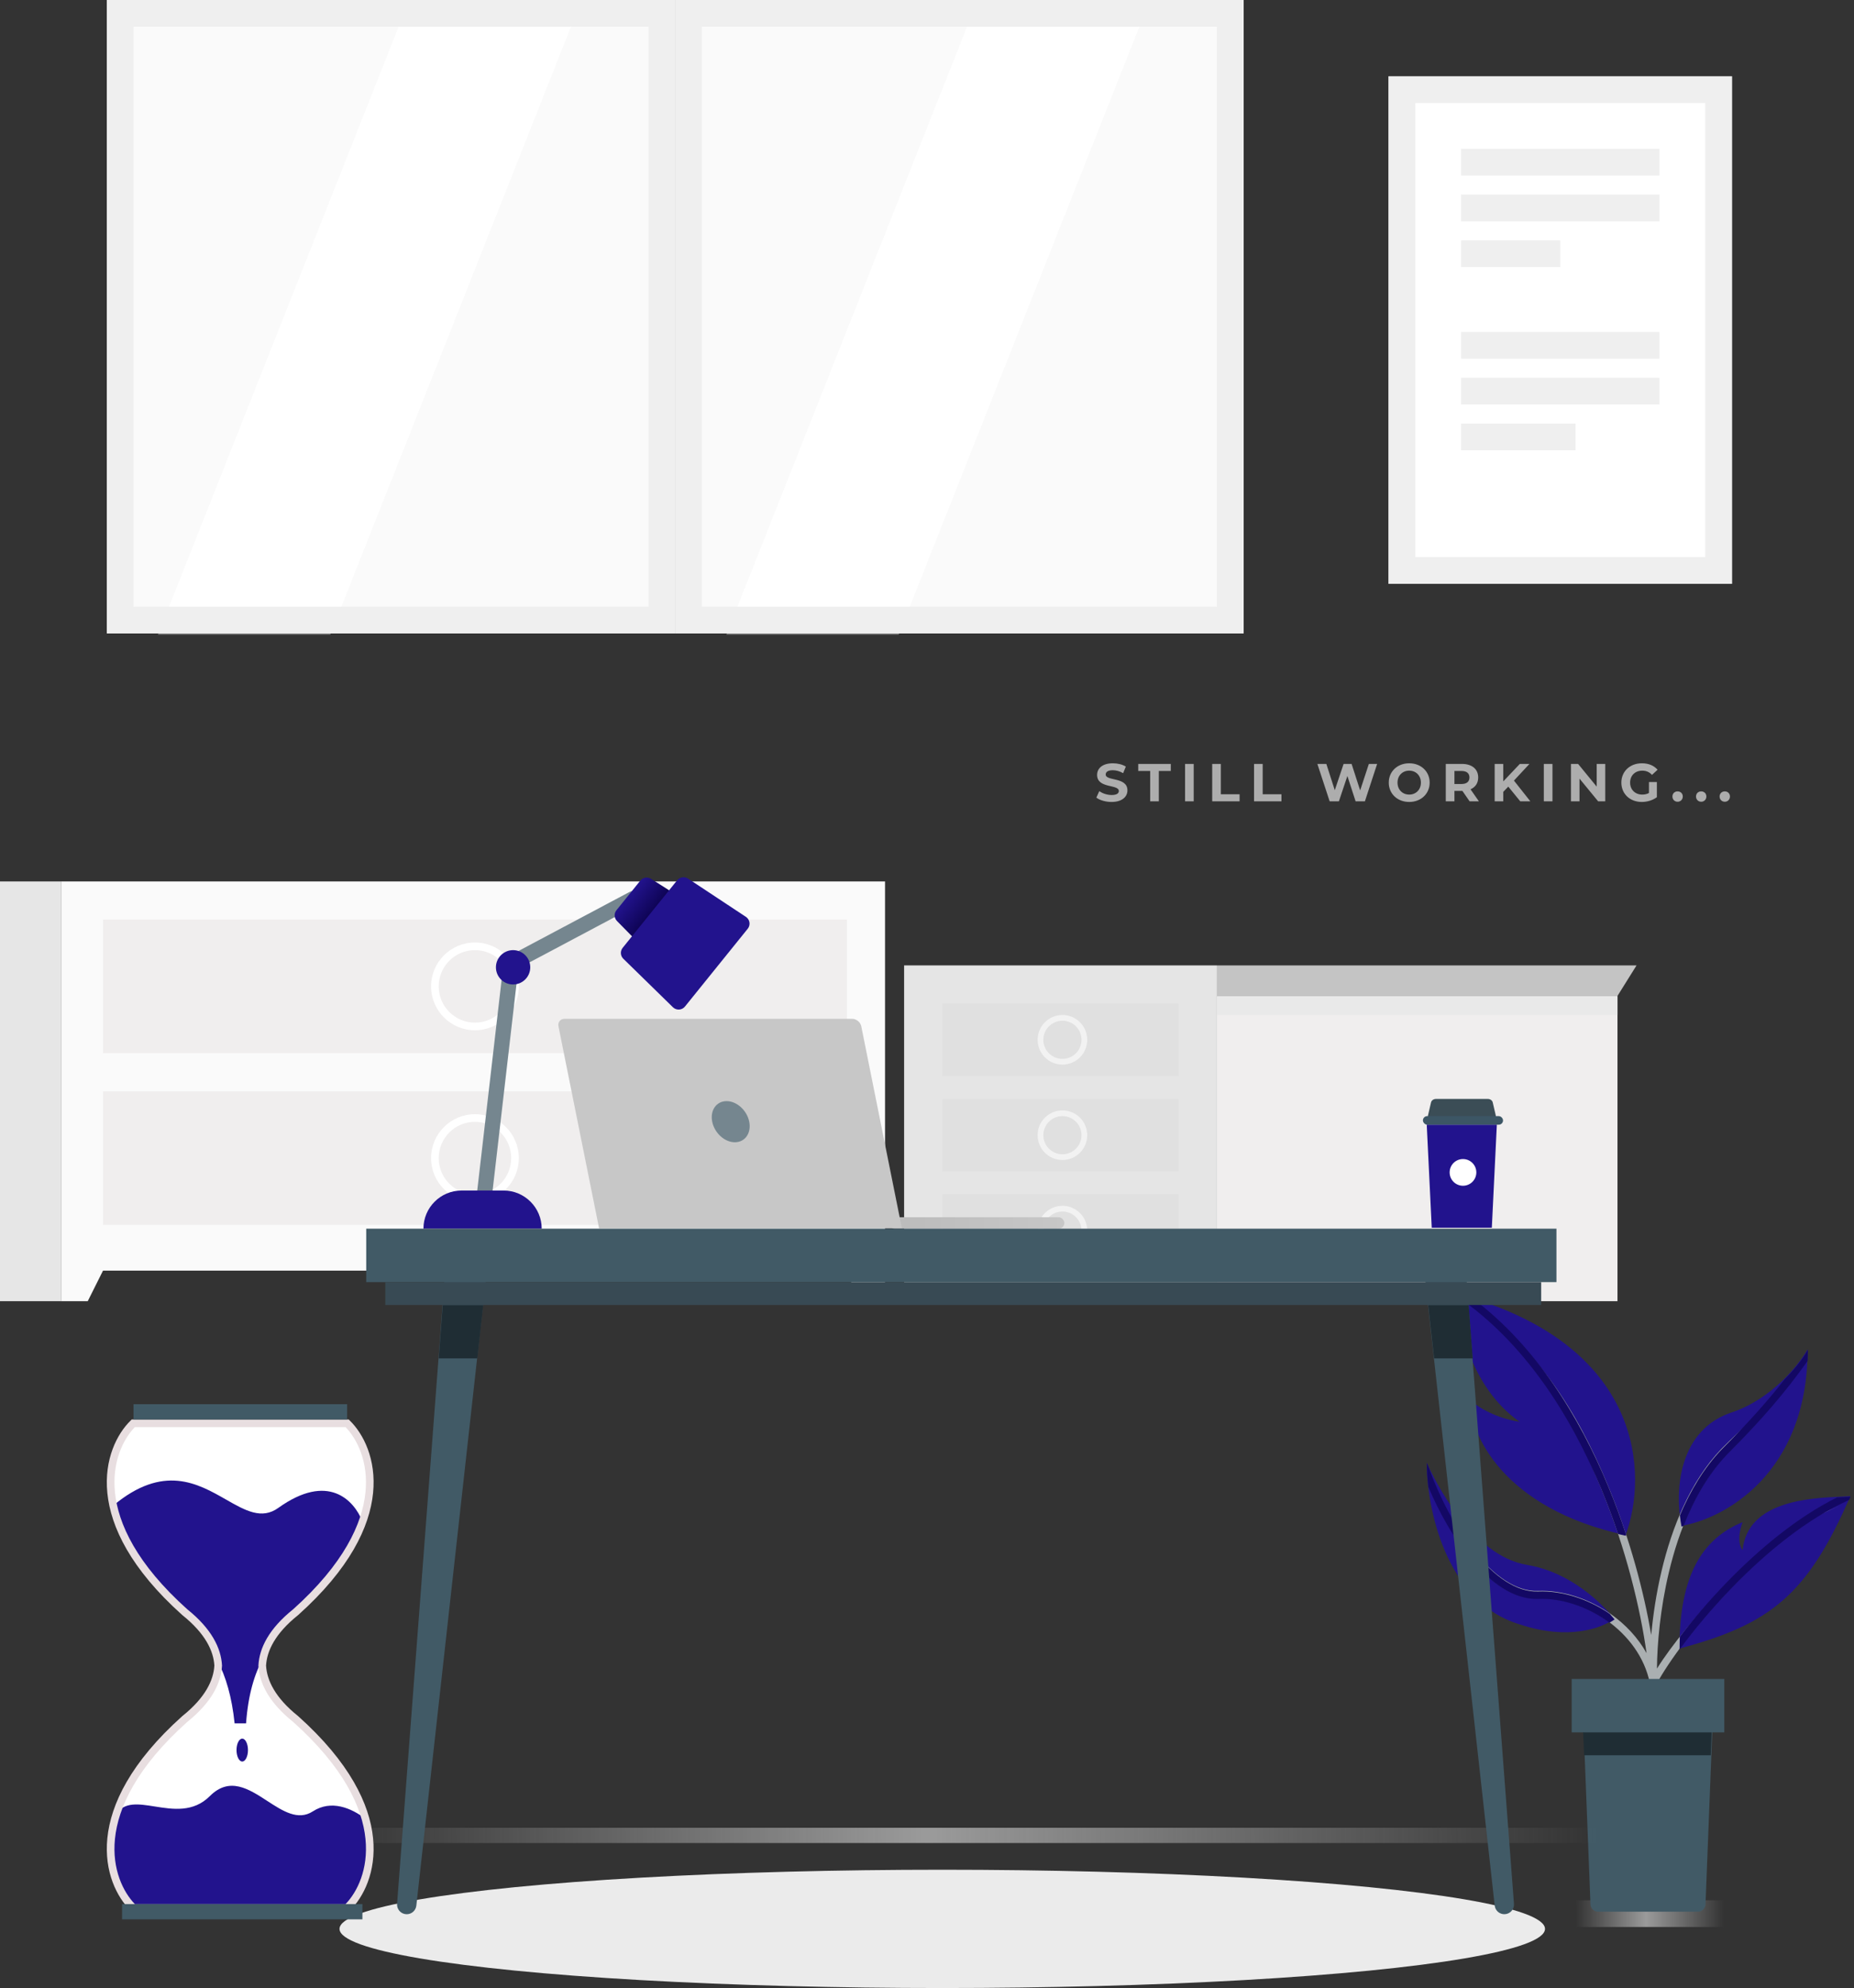 <svg width="486" height="521" viewBox="0 0 486 521" fill="none" xmlns="http://www.w3.org/2000/svg">
<rect x="0" y="0" width="486" height="521" fill="#333333" stroke="none"/>
<path fill-rule="evenodd" clip-rule="evenodd" d="M381.794 339C431.279 352.248 431.961 386.731 426.116 402.317C393.776 395.303 385.366 375.691 385.204 366.762C389.49 370.658 395.757 372.282 398.354 372.607C385.496 363.645 381.957 346.468 381.794 339ZM440.727 399.881C451.767 398.096 473.846 386.341 473.846 353.612C471.574 357.67 464.398 366.665 453.877 370.171C440.727 374.555 438.779 389.166 440.727 399.881ZM440.237 432.027C464.103 425.695 473.844 417.902 485.046 392.089C484.374 392.132 483.605 392.168 482.763 392.208L482.762 392.208C474.244 392.606 458.127 393.361 456.797 406.213C456.148 405.564 455.239 403.193 456.797 398.907C446.082 403.291 440.237 413.032 440.237 432.027ZM423.192 424.234C420.108 420.5 411.99 412.058 400.301 410.11C385.689 407.674 375.948 387.705 374 383.322C374 395.011 378.871 419.851 398.353 425.695C411.211 429.981 419.945 426.669 423.192 424.234Z" fill="#22138D"/>
<path fill-rule="evenodd" clip-rule="evenodd" d="M434.347 437.286C438.119 431.253 444.871 422.965 452.947 414.651C462.496 404.821 470.098 399.432 482.17 394.682C470.473 399.284 463.593 406.007 454.123 415.756C444.657 425.501 437.387 435.512 434.274 441.258L433.004 443.603L432.464 440.991C431.063 434.219 426.732 428.571 421.227 424.663C415.715 420.751 409.104 418.642 403.261 418.876C396.684 419.139 390.207 414.427 384.68 407.426C379.112 400.373 377.724 395.498 374.531 385.428C377.67 395.327 380.818 399.39 386.209 406.218C391.64 413.098 397.583 417.153 403.183 416.929C409.516 416.676 416.543 418.95 422.354 423.074C426.094 425.728 429.362 429.172 431.625 433.246C430.006 421.704 426.295 405.96 419.733 390.136C411.573 370.456 403.524 353.522 385.246 341.594L383.785 340.132C402.524 352.362 413.297 369.529 421.533 389.39C427.343 403.401 430.945 417.357 432.851 428.474C433.311 423.361 434.158 417.602 435.55 411.724C438.26 400.285 443.063 388.283 451.22 379.727L451.228 379.719L451.237 379.711C461.914 369.035 461.75 371.251 468.045 362.05C461.679 371.355 463.374 370.33 452.623 381.08C444.81 389.279 440.117 400.894 437.446 412.173C435.208 421.621 434.406 430.754 434.347 437.286Z" fill="#AAAFB1"/>
<path fill-rule="evenodd" clip-rule="evenodd" d="M473.834 356.672C468.182 364.593 462.118 371.791 452.67 381.238C447.728 386.424 444.035 392.977 441.312 399.946C441.13 399.98 440.95 400.011 440.774 400.04C440.602 399.097 440.461 398.124 440.355 397.131C443.059 390.758 446.618 384.762 451.268 379.886L451.276 379.877L451.284 379.869C458.273 372.881 463.384 367.148 467.846 361.44C470.788 358.516 472.854 355.627 473.893 353.77C473.893 354.756 473.873 355.724 473.834 356.672ZM386.241 340.431C402.618 352.791 413.999 371.267 421.581 389.548C423.341 393.794 424.899 398.034 426.268 402.192C426.233 402.287 426.198 402.381 426.163 402.475C425.484 402.328 424.816 402.175 424.157 402.017C422.867 398.157 421.412 394.228 419.781 390.295C411.776 370.99 399.572 351.679 381.858 339.69C381.851 339.508 381.845 339.331 381.841 339.158C383.353 339.563 384.819 339.988 386.241 340.431ZM374.339 384.125C377.409 392.579 381.572 400.443 386.256 406.377C391.687 413.256 397.63 417.312 403.23 417.088C409.412 416.84 416.254 419.001 421.982 422.94C422.466 423.475 422.886 423.965 423.239 424.393C422.861 424.676 422.409 424.971 421.884 425.265C421.682 425.115 421.479 424.967 421.274 424.822C415.762 420.91 409.152 418.8 403.308 419.034C396.732 419.297 390.255 414.586 384.727 407.584C380.817 402.631 377.287 396.417 374.425 389.668C374.161 387.373 374.047 385.272 374.047 383.48C374.13 383.668 374.228 383.884 374.339 384.125ZM452.773 414.557C448.009 419.461 443.783 424.443 440.344 428.944C440.304 429.993 440.284 431.073 440.284 432.185C440.311 432.178 440.338 432.171 440.365 432.164C443.986 427.238 448.713 421.532 454.17 415.915C463.049 406.775 473.778 397.955 484.722 393.097C484.846 392.816 484.969 392.532 485.093 392.247C484.421 392.291 483.652 392.327 482.809 392.366L482.809 392.366C482.411 392.385 481.997 392.404 481.568 392.426C471.134 397.587 461.097 405.988 452.773 414.557Z" fill="#130864"/>
<rect x="413" y="498" width="39" height="7" fill="url(#paint0_linear)" fill-opacity="0.7"/>
<path d="M415.08 452.078C415.035 450.944 415.943 450 417.078 450H446.918C448.054 450 448.961 450.944 448.917 452.078L447.074 499.078C447.031 500.152 446.149 501 445.075 501H418.921C417.847 501 416.965 500.152 416.923 499.078L415.08 452.078Z" fill="#415A66"/>
<rect x="412" y="440" width="40" height="14" fill="#415A66"/>
<path fill-rule="evenodd" clip-rule="evenodd" d="M415.235 460L415 454H448.686L448.451 460H415.235Z" fill="#1F2D34"/>
<path d="M28 0H177V166H28V0Z" fill="#FAFAFA"/>
<mask id="mask0" mask-type="alpha" maskUnits="userSpaceOnUse" x="37" y="0" width="115" height="166">
<path d="M37 0H152V166H37V0Z" fill="#FAFAFA"/>
</mask>
<g mask="url(#mask0)">
<rect x="113.207" y="-15" width="42" height="207" transform="rotate(21.602 113.207 -15)" fill="white"/>
</g>
<path fill-rule="evenodd" clip-rule="evenodd" d="M170 7H35V159H170V7ZM28 0V166H177V0H28Z" fill="#EFEFEF"/>
<path d="M177 0H326V166H177V0Z" fill="#FAFAFA"/>
<mask id="mask1" mask-type="alpha" maskUnits="userSpaceOnUse" x="186" y="0" width="115" height="166">
<path d="M186 0H301V166H186V0Z" fill="#FAFAFA"/>
</mask>
<g mask="url(#mask1)">
<rect x="262.207" y="-15" width="42" height="207" transform="rotate(21.602 262.207 -15)" fill="white"/>
</g>
<path fill-rule="evenodd" clip-rule="evenodd" d="M319 7H184V159H319V7ZM177 0V166H326V0H177Z" fill="#EFEFEF"/>
<path d="M364 20H454V153H364V20Z" fill="white"/>
<path fill-rule="evenodd" clip-rule="evenodd" d="M447 27H371V146H447V27ZM364 20V153H454V20H364Z" fill="#EFEFEF"/>
<rect x="383" y="39" width="52" height="7" fill="#EFEFEF"/>
<rect x="383" y="51" width="52" height="7" fill="#EFEFEF"/>
<rect x="383" y="63" width="26" height="7" fill="#EFEFEF"/>
<rect x="383" y="87" width="52" height="7" fill="#EFEFEF"/>
<rect x="383" y="99" width="52" height="7" fill="#EFEFEF"/>
<rect x="383" y="111" width="30" height="7" fill="#EFEFEF"/>
<rect width="16" height="110" transform="matrix(-1 0 0 1 16 231)" fill="#E6E6E6"/>
<path fill-rule="evenodd" clip-rule="evenodd" d="M232 231H16V341H23L27 333H222L225 341H232V231Z" fill="#FAFAFA"/>
<rect x="27" y="241" width="195" height="35" fill="#F0EEEE"/>
<path fill-rule="evenodd" clip-rule="evenodd" d="M124.5 268C129.747 268 134 263.747 134 258.5C134 253.253 129.747 249 124.5 249C119.253 249 115 253.253 115 258.5C115 263.747 119.253 268 124.5 268ZM124.5 270C130.851 270 136 264.851 136 258.5C136 252.149 130.851 247 124.5 247C118.149 247 113 252.149 113 258.5C113 264.851 118.149 270 124.5 270Z" fill="white"/>
<rect x="27" y="286" width="195" height="35" fill="#F0EEEE"/>
<path fill-rule="evenodd" clip-rule="evenodd" d="M124.5 313C129.747 313 134 308.747 134 303.5C134 298.253 129.747 294 124.5 294C119.253 294 115 298.253 115 303.5C115 308.747 119.253 313 124.5 313ZM124.5 315C130.851 315 136 309.851 136 303.5C136 297.149 130.851 292 124.5 292C118.149 292 113 297.149 113 303.5C113 309.851 118.149 315 124.5 315Z" fill="white"/>
<rect x="319" y="261" width="105" height="80" fill="#F0EEEE"/>
<path d="M319 261H424L429 253H319V261Z" fill="#C4C4C4"/>
<rect width="82" height="88" transform="matrix(-1 0 0 1 319 253)" fill="#E5E5E5"/>
<rect x="319" y="261" width="105" height="5" fill="#E9E9E9"/>
<rect x="247" y="263" width="62" height="19" fill="#E0E0E0"/>
<path fill-rule="evenodd" clip-rule="evenodd" d="M278.5 277.5C281.261 277.5 283.5 275.261 283.5 272.5C283.5 269.739 281.261 267.5 278.5 267.5C275.739 267.5 273.5 269.739 273.5 272.5C273.5 275.261 275.739 277.5 278.5 277.5ZM278.5 279C282.09 279 285 276.09 285 272.5C285 268.91 282.09 266 278.5 266C274.91 266 272 268.91 272 272.5C272 276.09 274.91 279 278.5 279Z" fill="#F2F2F2"/>
<rect x="247" y="288" width="62" height="19" fill="#E0E0E0"/>
<path fill-rule="evenodd" clip-rule="evenodd" d="M278.5 302.5C281.261 302.5 283.5 300.261 283.5 297.5C283.5 294.739 281.261 292.5 278.5 292.5C275.739 292.5 273.5 294.739 273.5 297.5C273.5 300.261 275.739 302.5 278.5 302.5ZM278.5 304C282.09 304 285 301.09 285 297.5C285 293.91 282.09 291 278.5 291C274.91 291 272 293.91 272 297.5C272 301.09 274.91 304 278.5 304Z" fill="#F2F2F2"/>
<rect x="247" y="313" width="62" height="19" fill="#E0E0E0"/>
<path fill-rule="evenodd" clip-rule="evenodd" d="M278.5 327.5C281.261 327.5 283.5 325.261 283.5 322.5C283.5 319.739 281.261 317.5 278.5 317.5C275.739 317.5 273.5 319.739 273.5 322.5C273.5 325.261 275.739 327.5 278.5 327.5ZM278.5 329C282.09 329 285 326.09 285 322.5C285 318.91 282.09 316 278.5 316C274.91 316 272 318.91 272 322.5C272 326.09 274.91 329 278.5 329Z" fill="#F2F2F2"/>
<rect x="85" y="479" width="334" height="4" fill="url(#paint1_linear)" fill-opacity="0.7"/>
<ellipse cx="247" cy="505.5" rx="158" ry="15.5" fill="#EBEBEB"/>
<path fill-rule="evenodd" clip-rule="evenodd" d="M167.766 234.562C168.285 235.537 167.914 236.748 166.938 237.266L135.866 253.773L128.987 313.23C128.86 314.327 127.868 315.114 126.77 314.987C125.673 314.86 124.886 313.867 125.013 312.77L132.013 252.27C132.089 251.617 132.481 251.042 133.062 250.734L165.062 233.734C166.037 233.216 167.248 233.586 167.766 234.562Z" fill="#75868F"/>
<circle cx="134.5" cy="253.5" r="4.5" fill="#22138D"/>
<path d="M175.187 233.181C176.262 233.862 176.504 235.328 175.705 236.319L168.67 245.035C167.871 246.026 166.387 246.099 165.494 245.191L161.733 241.369C160.974 240.598 160.914 239.379 161.594 238.537L167.859 230.774C168.539 229.931 169.742 229.732 170.657 230.312L175.187 233.181Z" fill="url(#paint2_linear)"/>
<path d="M195.526 240.277C196.574 240.97 196.799 242.415 196.009 243.392L179.55 263.787C178.761 264.765 177.302 264.851 176.403 263.973L163.393 251.257C162.607 250.489 162.534 249.25 163.224 248.395L177.517 230.685C178.207 229.83 179.433 229.64 180.35 230.245L195.526 240.277Z" fill="#22138D"/>
<path d="M111 322C111 316.477 115.477 312 121 312H132C137.523 312 142 316.477 142 322V322H111V322Z" fill="#22138D"/>
<rect x="233" y="319" width="46" height="3" rx="1.5" fill="url(#paint3_linear)"/>
<path d="M146.394 268.961C146.177 267.878 146.895 267 148 267H223.377C224.481 267 225.553 267.878 225.771 268.961L236.417 321.901H157.04L146.394 268.961Z" fill="#C7C7C7"/>
<ellipse rx="4.851" ry="5.5" transform="matrix(1 0 0.197 0.98 191.548 293.96)" fill="#75868F"/>
<path d="M374 294.75H392.375L391.062 321.75H375.312L374 294.75Z" fill="#22138D"/>
<path d="M374.338 292.279C374.176 292.976 374.797 293.625 375.625 293.625H390.798C391.627 293.625 392.248 292.976 392.085 292.279L391.298 288.904C391.175 288.379 390.637 288 390.011 288H376.413C375.787 288 375.249 288.379 375.126 288.904L374.338 292.279Z" fill="#3B4D56"/>
<rect x="373" y="292.5" width="21" height="2.25" rx="1.125" fill="#3C5665"/>
<circle cx="383.5" cy="307.25" r="3.5" fill="white"/>
<path d="M373.607 335.475C373.273 332.472 375.467 329.778 378.475 329.497V329.497C381.484 329.216 384.139 331.456 384.368 334.469L396.865 498.924C396.974 500.353 395.878 501.588 394.447 501.65V501.65C393.113 501.708 391.963 500.723 391.816 499.397L373.607 335.475Z" fill="#415A66"/>
<path d="M127.347 335.482C127.68 332.478 125.487 329.784 122.478 329.503V329.503C119.469 329.222 116.814 331.462 116.585 334.475L104.088 498.931C103.98 500.359 105.075 501.594 106.507 501.657V501.657C107.84 501.715 108.99 500.729 109.138 499.403L127.347 335.482Z" fill="#415A66"/>
<path fill-rule="evenodd" clip-rule="evenodd" d="M384.991 342H374.382L375.937 356H386.055L384.991 342ZM125.118 356L126.673 342H116.064L115 356H125.118Z" fill="#1F2D34"/>
<rect x="96" y="322" width="312" height="14" fill="#415A66"/>
<rect width="303" height="6" transform="matrix(1 0 0 -1 101 342)" fill="#384A54"/>
<path d="M291.382 210.168C294.182 210.168 295.54 208.768 295.54 207.13C295.54 203.532 289.842 204.778 289.842 202.972C289.842 202.356 290.36 201.852 291.704 201.852C292.572 201.852 293.51 202.104 294.42 202.622L295.12 200.9C294.21 200.326 292.95 200.032 291.718 200.032C288.932 200.032 287.588 201.418 287.588 203.084C287.588 206.724 293.286 205.464 293.286 207.298C293.286 207.9 292.74 208.348 291.396 208.348C290.22 208.348 288.988 207.928 288.162 207.326L287.392 209.034C288.26 209.706 289.828 210.168 291.382 210.168ZM301.503 210H303.771V202.048H306.907V200.2H298.367V202.048H301.503V210ZM310.647 210H312.915V200.2H310.647V210ZM317.761 210H324.943V208.152H320.029V200.2H317.761V210ZM328.73 210H335.912V208.152H330.998V200.2H328.73V210ZM358.826 200.2L356.544 207.144L354.304 200.2H352.204L349.894 207.088L347.682 200.2H345.33L348.55 210H350.972L353.198 203.364L355.354 210H357.79L360.996 200.2H358.826ZM369.405 210.168C372.485 210.168 374.767 208.026 374.767 205.1C374.767 202.174 372.485 200.032 369.405 200.032C366.311 200.032 364.043 202.188 364.043 205.1C364.043 208.012 366.311 210.168 369.405 210.168ZM369.405 208.236C367.655 208.236 366.339 206.962 366.339 205.1C366.339 203.238 367.655 201.964 369.405 201.964C371.155 201.964 372.471 203.238 372.471 205.1C372.471 206.962 371.155 208.236 369.405 208.236ZM387.672 210L385.474 206.85C386.748 206.304 387.49 205.226 387.49 203.756C387.49 201.558 385.852 200.2 383.234 200.2H378.992V210H381.26V207.27H383.234H383.346L385.236 210H387.672ZM385.194 203.756C385.194 204.82 384.494 205.464 383.108 205.464H381.26V202.048H383.108C384.494 202.048 385.194 202.678 385.194 203.756ZM398.513 210H401.159L396.861 204.568L400.921 200.2H398.401L394.061 204.778V200.2H391.807V210H394.061V207.522L395.377 206.15L398.513 210ZM404.69 210H406.958V200.2H404.69V210ZM418.552 200.2V206.15L413.68 200.2H411.804V210H414.044V204.05L418.93 210H420.792V200.2H418.552ZM432.253 207.816C431.679 208.124 431.105 208.236 430.489 208.236C428.613 208.236 427.311 206.934 427.311 205.1C427.311 203.238 428.613 201.964 430.517 201.964C431.511 201.964 432.337 202.314 433.051 203.07L434.507 201.726C433.555 200.62 432.127 200.032 430.405 200.032C427.283 200.032 425.015 202.146 425.015 205.1C425.015 208.054 427.283 210.168 430.363 210.168C431.763 210.168 433.247 209.734 434.325 208.922V204.946H432.253V207.816ZM439.76 210.112C440.516 210.112 441.118 209.538 441.118 208.74C441.118 207.928 440.516 207.396 439.76 207.396C439.004 207.396 438.402 207.928 438.402 208.74C438.402 209.538 439.004 210.112 439.76 210.112ZM445.944 210.112C446.7 210.112 447.302 209.538 447.302 208.74C447.302 207.928 446.7 207.396 445.944 207.396C445.188 207.396 444.586 207.928 444.586 208.74C444.586 209.538 445.188 210.112 445.944 210.112ZM452.128 210.112C452.884 210.112 453.486 209.538 453.486 208.74C453.486 207.928 452.884 207.396 452.128 207.396C451.372 207.396 450.77 207.928 450.77 208.74C450.77 209.538 451.372 210.112 452.128 210.112Z" fill="#ADADAD"/>
<path fill-rule="evenodd" clip-rule="evenodd" d="M48.437 422.5C21.637 398.5 28.27 379.5 34.937 373H62.499H63.436H90.998C97.665 379.5 104.298 398.5 77.498 422.5C71.266 427.485 68.964 432.326 68.74 436.5C68.964 440.674 71.266 445.515 77.498 450.5C104.298 474.5 97.665 493.5 90.998 500H63.436H62.499H34.937C28.27 493.5 21.637 474.5 48.437 450.5C54.669 445.515 56.971 440.674 57.195 436.5C56.971 432.326 54.669 427.485 48.437 422.5Z" fill="white"/>
<path fill-rule="evenodd" clip-rule="evenodd" d="M29.677 394.565C31.416 402.509 36.744 412.029 48.437 422.5C54.083 427.017 56.503 431.415 57.075 435.306C59.181 439.406 60.768 444.601 61.5 451.641H64.5C65.055 444.065 66.717 438.639 69.007 434.487C69.784 430.802 72.245 426.703 77.498 422.5C87.19 413.821 92.509 405.796 95.036 398.779C92.766 393.038 85.948 385.892 73 395.14C68.609 398.334 64.297 395.87 59.27 392.998C51.831 388.747 42.826 383.601 29.677 394.565ZM95.82 476.674C92.09 473.81 86.819 471.588 82 474.706C78.123 477.215 74.142 474.626 70.057 471.97C65.186 468.803 60.167 465.539 55 470.706C50.679 475.027 45.324 474.176 40.581 473.423C36.331 472.747 32.573 472.15 30.491 475.421C29.441 478.699 29 481.744 29 484.519C29 484.52 29 484.521 29 484.522C29 491.485 31.773 496.747 34.644 499.706H91.291C95.159 495.719 98.85 487.552 95.82 476.674ZM63.5 461.641C64.328 461.641 65 460.297 65 458.641C65 456.984 64.328 455.641 63.5 455.641C62.672 455.641 62 456.984 62 458.641C62 460.297 62.672 461.641 63.5 461.641Z" fill="#22138D"/>
<path fill-rule="evenodd" clip-rule="evenodd" d="M34.53 372H91.405L91.696 372.284C95.241 375.74 98.683 382.412 97.793 391.287C96.903 400.17 91.689 411.134 78.165 423.245L78.145 423.264L78.123 423.281C72.075 428.12 69.963 432.697 69.742 436.5C69.963 440.303 72.075 444.88 78.123 449.719L78.145 449.737L78.165 449.755C91.689 461.866 96.903 472.83 97.793 481.713C98.683 490.588 95.241 497.26 91.696 500.716L91.405 501H34.53L34.239 500.716C30.695 497.26 27.252 490.588 28.142 481.713C29.032 472.83 34.246 461.866 47.77 449.755L47.791 449.737L47.812 449.719C53.861 444.88 55.972 440.303 56.194 436.5C55.972 432.697 53.861 428.12 47.812 423.281L47.791 423.264L47.77 423.245C34.246 411.134 29.032 400.17 28.142 391.287C27.252 382.412 30.695 375.74 34.239 372.284L34.53 372ZM35.352 374C32.323 377.129 29.33 383.087 30.132 391.088C30.958 399.326 35.823 409.855 49.084 421.737C55.454 426.84 57.95 431.916 58.194 436.446L58.197 436.5L58.194 436.554C57.95 441.084 55.454 446.16 49.084 451.263C35.823 463.145 30.958 473.674 30.132 481.912C29.33 489.913 32.323 495.871 35.352 499H90.583C93.613 495.871 96.605 489.913 95.803 481.912C94.978 473.674 90.112 463.145 76.852 451.263C70.481 446.16 67.985 441.084 67.742 436.554L67.739 436.5L67.742 436.446C67.985 431.916 70.481 426.84 76.852 421.737C90.112 409.855 94.978 399.326 95.803 391.088C96.605 383.087 93.613 377.129 90.583 374H35.352Z" fill="#E8DEE0"/>
<rect x="35" y="368" width="56" height="4" fill="#415A66"/>
<rect x="32" y="499" width="63" height="4" fill="#415A66"/>
<defs>
<linearGradient id="paint0_linear" x1="413" y1="504.999" x2="452.001" y2="504.984" gradientUnits="userSpaceOnUse">
<stop stop-color="#C7C7C7" stop-opacity="0"/>
<stop offset="0.474" stop-color="#C7C7C7"/>
<stop offset="1" stop-color="#C7C7C7" stop-opacity="0"/>
</linearGradient>
<linearGradient id="paint1_linear" x1="85" y1="483" x2="419" y2="481" gradientUnits="userSpaceOnUse">
<stop stop-color="#C7C7C7" stop-opacity="0"/>
<stop offset="0.474" stop-color="#C7C7C7"/>
<stop offset="1" stop-color="#C7C7C7" stop-opacity="0"/>
</linearGradient>
<linearGradient id="paint2_linear" x1="172.188" y1="240.677" x2="164.726" y2="234.655" gradientUnits="userSpaceOnUse">
<stop stop-color="#090047"/>
<stop offset="1" stop-color="#22138D"/>
</linearGradient>
<linearGradient id="paint3_linear" x1="233" y1="320" x2="279" y2="320" gradientUnits="userSpaceOnUse">
<stop stop-color="#BBBBBB"/>
<stop offset="1" stop-color="#C7C7C7"/>
</linearGradient>
</defs>
</svg>
